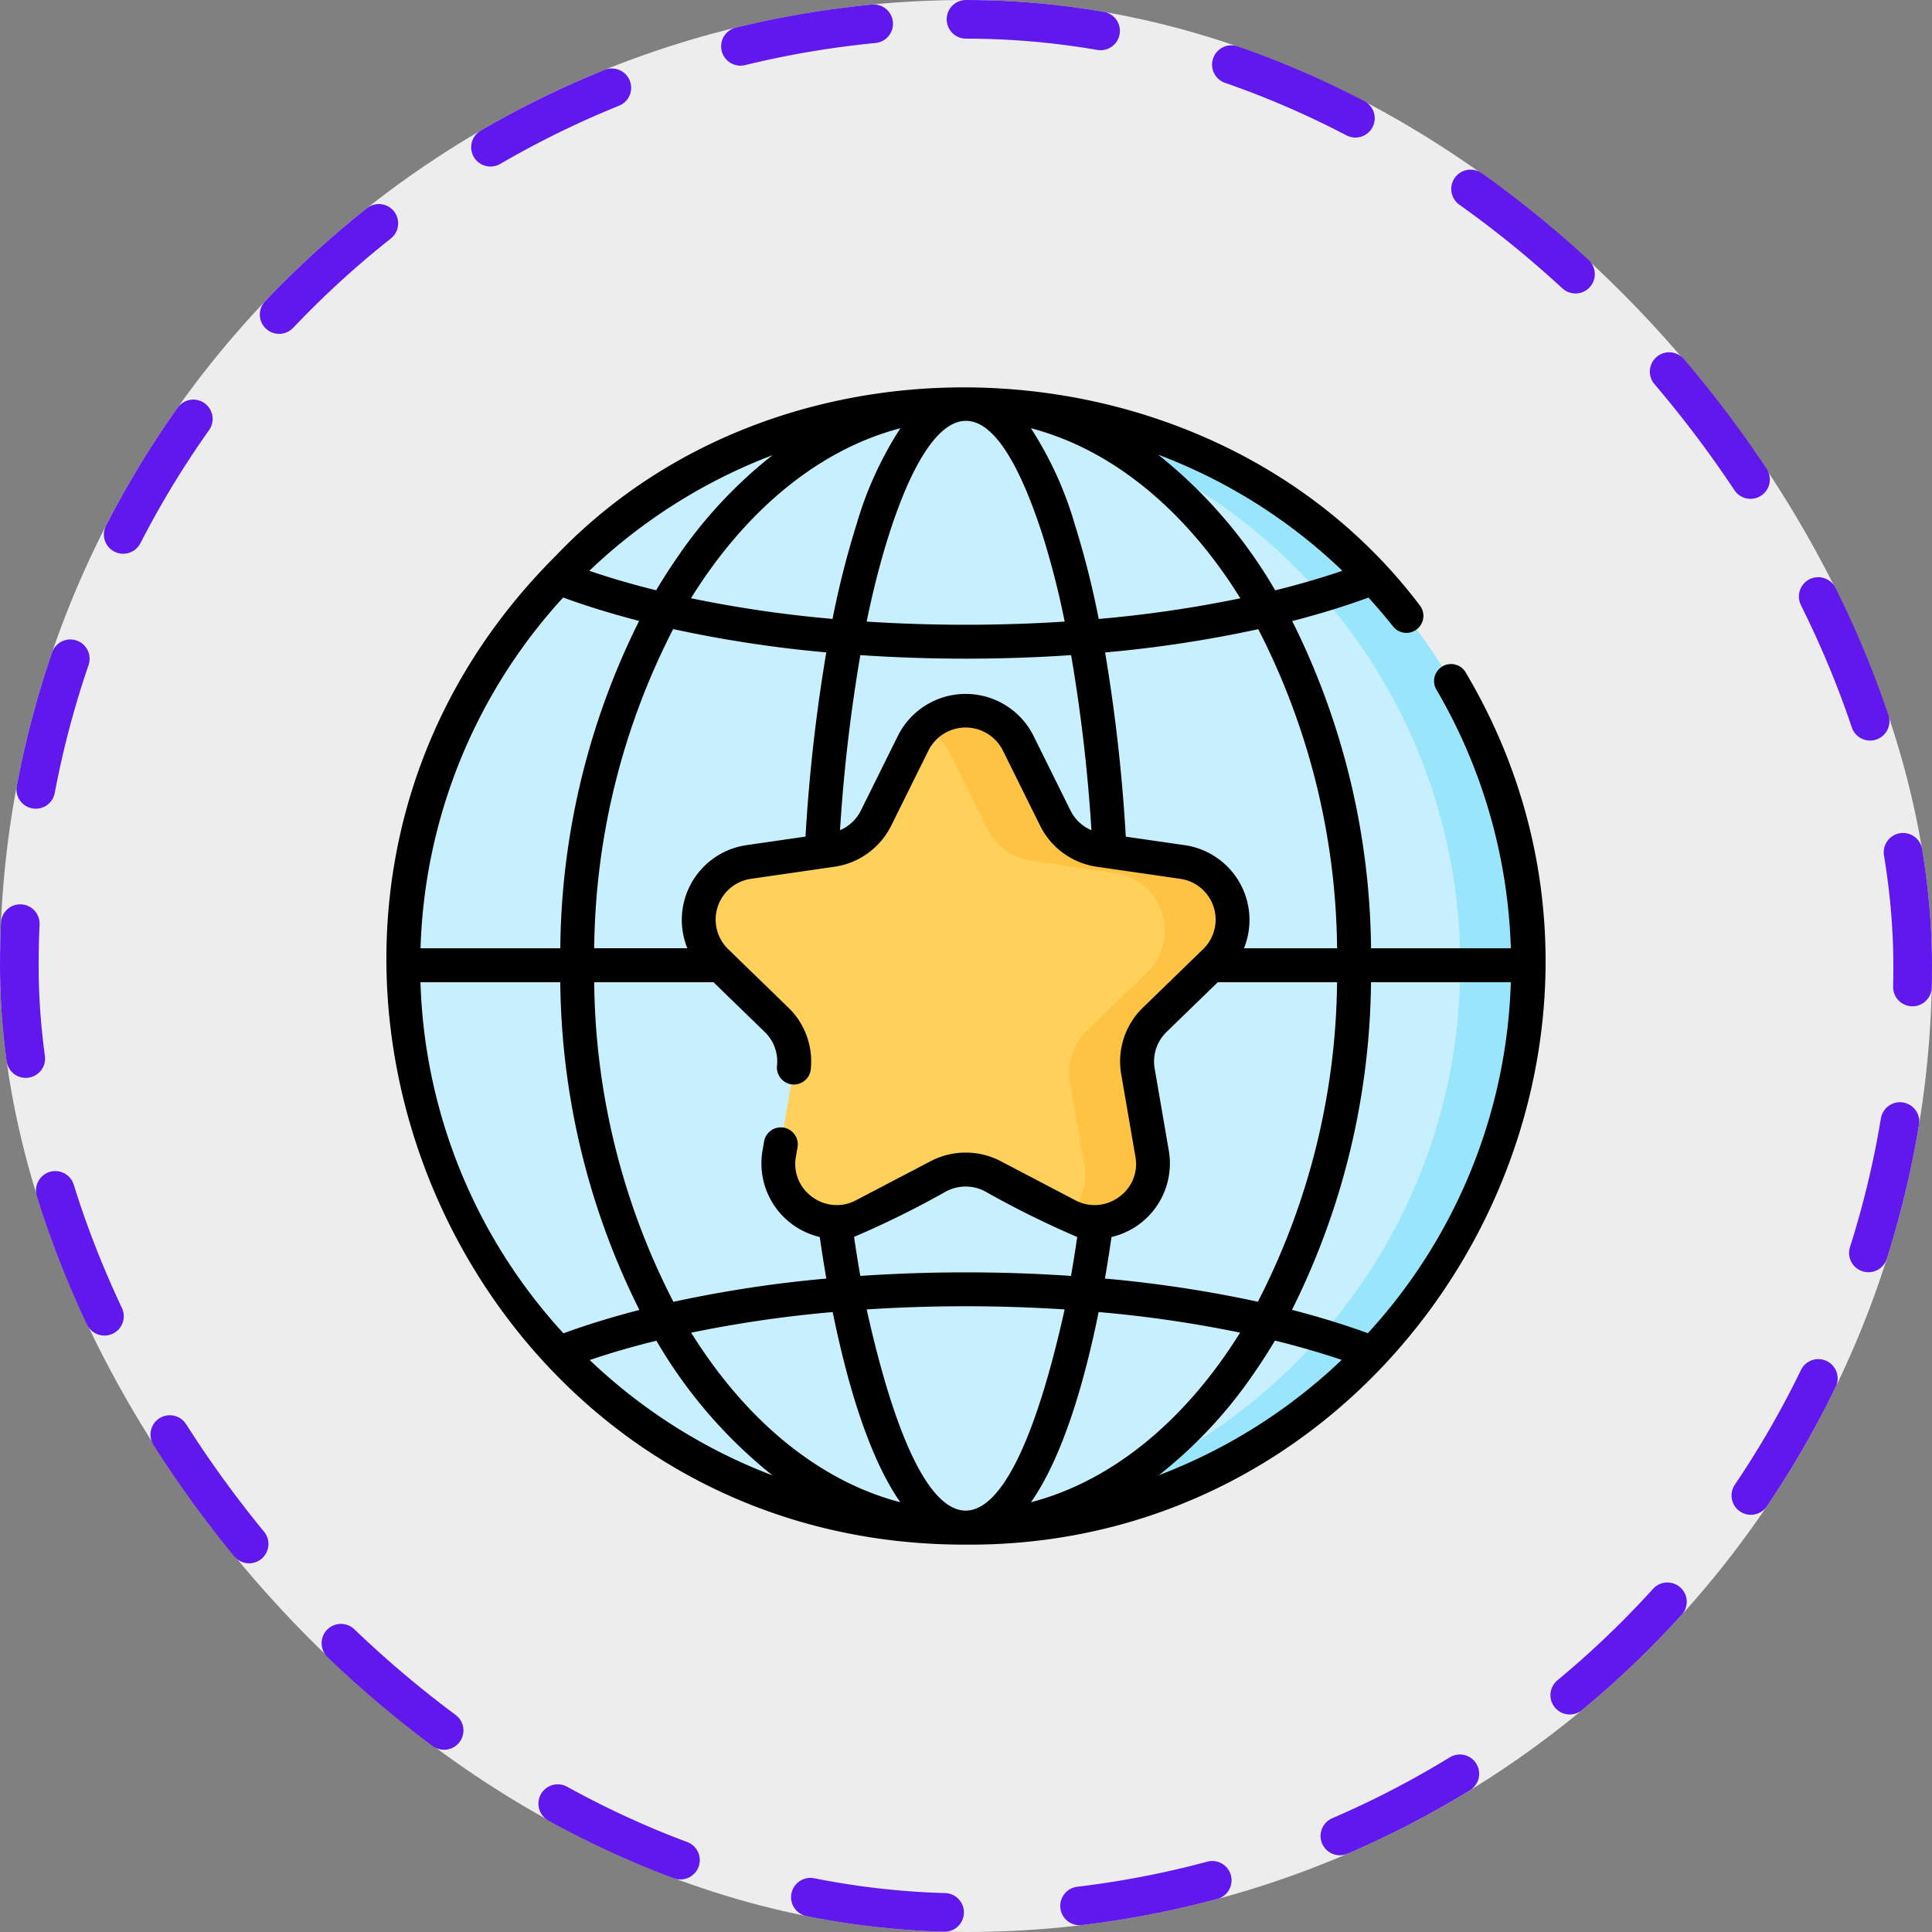 <svg xmlns="http://www.w3.org/2000/svg" width="100" height="100" viewBox="0 0 100 100">
  <rect x="0" y="0" width="100" height="100" fill="#808080" stroke="none"/>
  <g id="Group_1100965" data-name="Group 1100965" transform="translate(0.242)">
    <g id="Group_1098742" data-name="Group 1098742" transform="translate(0)">
      <rect id="Rectangle_400898" data-name="Rectangle 400898" width="100" height="100" rx="50" transform="translate(-0.242)" fill="#fff" opacity="0.859"/>
      <g id="Rectangle_400907" data-name="Rectangle 400907" transform="translate(-0.242)" fill="none" stroke="#6018ec" stroke-linecap="round" stroke-width="2" stroke-dasharray="7">
        <rect width="100" height="100" rx="50" stroke="none"/>
        <rect x="1" y="1" width="98" height="98" rx="49" fill="none"/>
      </g>
    </g>
    <g id="Group_1103099" data-name="Group 1103099" transform="translate(19.758 19.627)">
      <circle id="Ellipse_11681" data-name="Ellipse 11681" cx="29.11" cy="29.11" r="29.11" transform="translate(0.872 1.224)" fill="#c8effe"/>
      <path id="Path_879410" data-name="Path 879410" d="M242.7,7.271c-.59,0-1.176.02-1.757.054a29.108,29.108,0,0,1,0,58.111c.581.035,1.167.054,1.757.054a29.11,29.11,0,0,0,0-58.22Z" transform="translate(-212.72 -6.047)" fill="#99e6fc"/>
      <path id="Path_879411" data-name="Path 879411" d="M154.482,144.914l1.926,3.886a3.026,3.026,0,0,0,2.279,1.649l4.308.623a3.011,3.011,0,0,1,1.678,5.141l-3.117,3.025a3.006,3.006,0,0,0-.871,2.668l.736,4.272a3.024,3.024,0,0,1-4.392,3.177l-3.853-2.017a3.039,3.039,0,0,0-2.817,0l-3.853,2.017a3.024,3.024,0,0,1-4.392-3.177l.736-4.272a3.006,3.006,0,0,0-.871-2.668l-3.117-3.025a3.011,3.011,0,0,1,1.678-5.141l4.308-.623a3.026,3.026,0,0,0,2.279-1.649l1.926-3.886A3.033,3.033,0,0,1,154.482,144.914Z" transform="translate(-121.785 -126.082)" fill="#ffd15b"/>
      <g id="Group_1103098" data-name="Group 1103098" transform="translate(27.834 17.152)">
        <path id="Path_879412" data-name="Path 879412" d="M250.985,151.079l-4.308-.623a3.026,3.026,0,0,1-2.279-1.649l-1.926-3.886a3.038,3.038,0,0,0-4.862-.795,2.976,2.976,0,0,1,1.348,1.362l1.926,3.886a3.026,3.026,0,0,0,2.279,1.649l4.308.623a3.011,3.011,0,0,1,1.678,5.141l-3.117,3.025a3.006,3.006,0,0,0-.871,2.668l.736,4.272a2.956,2.956,0,0,1-.835,2.631,3.023,3.023,0,0,0,4.349-3.2l-.736-4.272a3.006,3.006,0,0,1,.871-2.668l3.117-3.025a3.011,3.011,0,0,0-1.678-5.141Z" transform="translate(-237.609 -143.242)" fill="#ffc344"/>
      </g>
      <path id="Path_879413" data-name="Path 879413" d="M55.847,15.149a.879.879,0,0,0-1.514.891A28.194,28.194,0,0,1,58.2,29.456H50.965a38.723,38.723,0,0,0-4.08-16.937c1.394-.359,2.714-.765,3.947-1.215q.658.723,1.274,1.494A.879.879,0,1,0,53.483,11.7C42.971-2.2,20.81-3.475,8.777,9.13-10.037,27.878,3.417,60.371,29.982,60.323c23.007.156,37.612-25.425,25.865-45.173ZM50.8,49.379c-1.228-.448-2.542-.851-3.929-1.207a38.709,38.709,0,0,0,4.092-16.959H58.2a28.122,28.122,0,0,1-7.4,18.166Zm-41.637.005a28.122,28.122,0,0,1-7.4-18.171H9a38.71,38.71,0,0,0,4.094,16.963c-1.386.357-2.7.76-3.927,1.208ZM9.149,11.3c1.229.449,2.544.853,3.932,1.211A38.721,38.721,0,0,0,9,29.456H1.766A28.121,28.121,0,0,1,9.149,11.3ZM35.643,7.555a18.838,18.838,0,0,0-2.282-5.016C37.621,3.652,41.4,6.83,44.2,11.341a63.4,63.4,0,0,1-7.33,1.069A46.1,46.1,0,0,0,35.643,7.555Zm-1.674.533a43.873,43.873,0,0,1,1.139,4.458,79.949,79.949,0,0,1-10.25,0C26.34,5.276,29.994-4.2,33.969,8.088Zm2.52,15.257a2.142,2.142,0,0,1-1.079-1.017l-1.926-3.887a3.923,3.923,0,0,0-7,0l-1.926,3.886a2.142,2.142,0,0,1-1.079,1.017,85.039,85.039,0,0,1,1.052-9.062,81.176,81.176,0,0,0,10.91,0,85.087,85.087,0,0,1,1.052,9.061ZM24.326,7.54a46.034,46.034,0,0,0-1.233,4.868,63.351,63.351,0,0,1-7.328-1.07c2.8-4.509,6.579-7.686,10.839-8.8a18.813,18.813,0,0,0-2.277,5Zm-1.557,6.6a87.812,87.812,0,0,0-1.076,9.535l-3.065.444a3.911,3.911,0,0,0-3.052,5.335h-4.82a36.918,36.918,0,0,1,4.087-16.52,64.316,64.316,0,0,0,7.926,1.207ZM10.756,31.213H16.93l2.652,2.574a2.119,2.119,0,0,1,.638,1.726.879.879,0,1,0,1.749.165,3.867,3.867,0,0,0-1.164-3.152L17.689,29.5a2.132,2.132,0,0,1,1.191-3.641l4.308-.623a3.9,3.9,0,0,0,2.941-2.128l1.926-3.886a2.154,2.154,0,0,1,3.855,0l1.926,3.887a3.9,3.9,0,0,0,2.941,2.128l4.308.623A2.132,2.132,0,0,1,42.275,29.5l-3.117,3.025a3.884,3.884,0,0,0-1.125,3.447l.736,4.272a2.091,2.091,0,0,1-.847,2.083,2.118,2.118,0,0,1-2.272.167L31.8,40.477a3.917,3.917,0,0,0-3.632,0l-3.853,2.017a2.118,2.118,0,0,1-2.272-.167,2.09,2.09,0,0,1-.847-2.082l.079-.458a.879.879,0,1,0-1.731-.3l-.079.458A3.911,3.911,0,0,0,22.431,44.4c.092.639.2,1.367.342,2.151a64.366,64.366,0,0,0-7.918,1.205,36.913,36.913,0,0,1-4.1-16.543Zm13.45,13.181a48.174,48.174,0,0,0,4.774-2.36,2.159,2.159,0,0,1,2,0A48.71,48.71,0,0,0,35.757,44.4q-.153,1.047-.322,2.014a81.116,81.116,0,0,0-10.906,0q-.169-.967-.323-2.016ZM23.1,48.285c.7,3.438,1.811,7.431,3.5,9.844-4.253-1.11-8.026-4.279-10.825-8.776A63.44,63.44,0,0,1,23.1,48.285Zm1.759-.136a79.849,79.849,0,0,1,10.246,0C32.022,62.031,27.945,62.035,24.859,48.148Zm12.005.135a63.458,63.458,0,0,1,7.323,1.066c-2.8,4.5-6.572,7.668-10.825,8.779C35.053,55.718,36.168,51.729,36.865,48.283Zm.326-1.734c.136-.781.249-1.508.341-2.149A3.912,3.912,0,0,0,40.5,39.946l-.736-4.272a2.127,2.127,0,0,1,.617-1.888l2.652-2.574h6.174a36.908,36.908,0,0,1-4.1,16.539,64.431,64.431,0,0,0-7.92-1.2ZM49.208,29.456h-4.82a3.911,3.911,0,0,0-3.052-5.335l-3.065-.443A87.811,87.811,0,0,0,37.2,14.144a64.322,64.322,0,0,0,7.927-1.205A36.919,36.919,0,0,1,49.208,29.456Zm.274-19.539c-1.1.373-2.259.712-3.478,1.013a24.988,24.988,0,0,0-6.058-7.023A28.041,28.041,0,0,1,49.482,9.917ZM15.036,9.251q-.561.812-1.074,1.675c-1.213-.3-2.369-.637-3.459-1.008a28.292,28.292,0,0,1,9.48-5.984A23.72,23.72,0,0,0,15.036,9.251ZM10.523,50.769c1.088-.37,2.243-.705,3.453-1a25,25,0,0,0,6.009,6.971A28.3,28.3,0,0,1,10.523,50.769Zm34.405.648q.556-.8,1.063-1.657c1.211.3,2.366.634,3.455,1a28.294,28.294,0,0,1-9.466,5.97A23.715,23.715,0,0,0,44.928,51.417Z" transform="translate(0 0)"/>
    </g>
  </g>
</svg>
